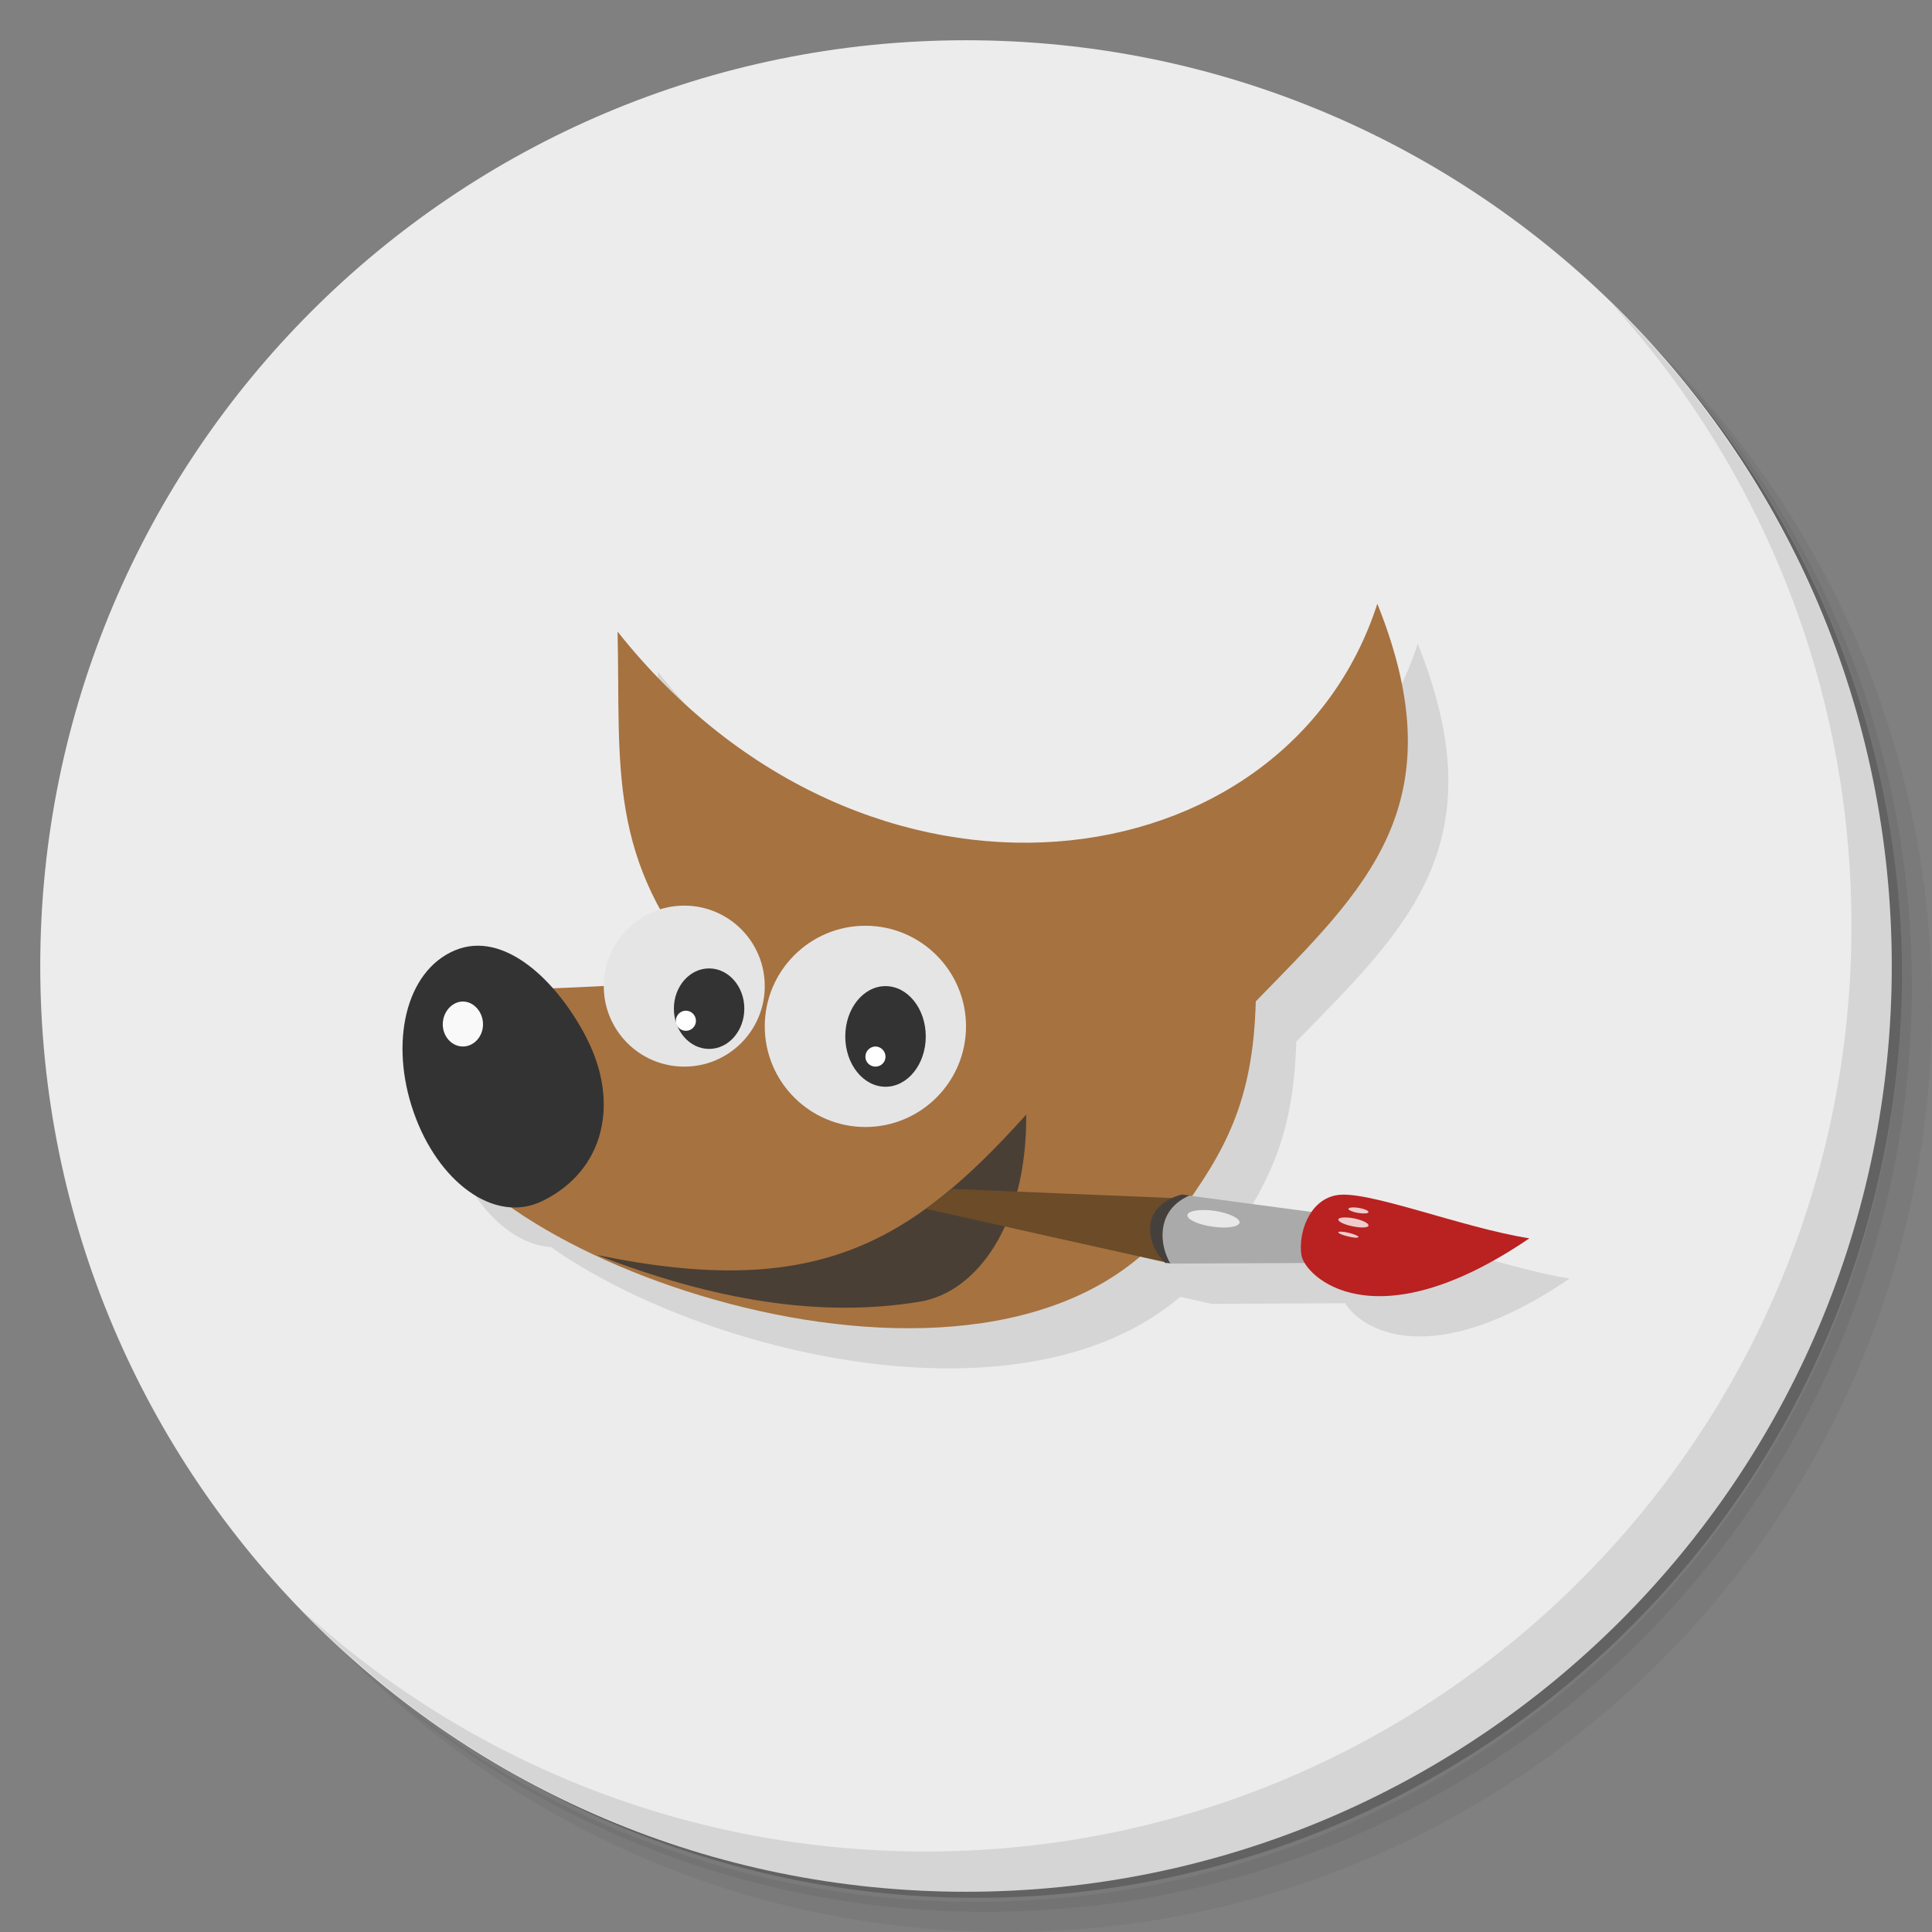 <?xml version="1.0" encoding="UTF-8" standalone="no"?>
<svg
   xmlns:dc="http://purl.org/dc/elements/1.1/"
   xmlns:cc="http://creativecommons.org/ns#"
   xmlns:rdf="http://www.w3.org/1999/02/22-rdf-syntax-ns#"
   xmlns:svg="http://www.w3.org/2000/svg"
   xmlns="http://www.w3.org/2000/svg"
   xmlns:sodipodi="http://sodipodi.sourceforge.net/DTD/sodipodi-0.dtd"
   xmlns:inkscape="http://www.inkscape.org/namespaces/inkscape"
   viewBox="0 0 48 48"
   id="svg19880"
   version="1.1"
   inkscape:version="0.91 r13725"
   sodipodi:docname="gimp.svg">
  <rect x="0" y="0" width="48" height="48" fill="#808080" stroke="none"/>
  <sodipodi:namedview
     pagecolor="#ffffff"
     bordercolor="#666666"
     borderopacity="1"
     objecttolerance="10"
     gridtolerance="10"
     guidetolerance="10"
     inkscape:pageopacity="0"
     inkscape:pageshadow="2"
     inkscape:window-width="778"
     inkscape:window-height="480"
     id="namedview19961"
     showgrid="false"
     inkscape:zoom="4.9166667"
     inkscape:cx="24"
     inkscape:cy="24"
     inkscape:window-x="57"
     inkscape:window-y="31"
     inkscape:window-maximized="0"
     inkscape:current-layer="svg19880" />
  <defs
     id="defs19882">
    <linearGradient
       id="linearGradient3764"
       y1="47"
       x2="0"
       y2="1"
       gradientUnits="userSpaceOnUse">
      <stop
         style="stop-color:#f59147;stop-opacity:1"
         id="stop19885" />
      <stop
         offset="1"
         style="stop-color:#f69a59;stop-opacity:1"
         id="stop19887" />
    </linearGradient>
  </defs>
  <g
     id="g19889">
    <path
       d="m 36.31 5 c 5.859 4.062 9.688 10.831 9.688 18.5 c 0 12.426 -10.07 22.5 -22.5 22.5 c -7.669 0 -14.438 -3.828 -18.5 -9.688 c 1.037 1.822 2.306 3.499 3.781 4.969 c 4.085 3.712 9.514 5.969 15.469 5.969 c 12.703 0 23 -10.298 23 -23 c 0 -5.954 -2.256 -11.384 -5.969 -15.469 c -1.469 -1.475 -3.147 -2.744 -4.969 -3.781 z m 4.969 3.781 c 3.854 4.113 6.219 9.637 6.219 15.719 c 0 12.703 -10.297 23 -23 23 c -6.081 0 -11.606 -2.364 -15.719 -6.219 c 4.16 4.144 9.883 6.719 16.219 6.719 c 12.703 0 23 -10.298 23 -23 c 0 -6.335 -2.575 -12.06 -6.719 -16.219 z"
       style="opacity:0.05"
       id="path19891" />
    <path
       d="m 41.28 8.781 c 3.712 4.085 5.969 9.514 5.969 15.469 c 0 12.703 -10.297 23 -23 23 c -5.954 0 -11.384 -2.256 -15.469 -5.969 c 4.113 3.854 9.637 6.219 15.719 6.219 c 12.703 0 23 -10.298 23 -23 c 0 -6.081 -2.364 -11.606 -6.219 -15.719 z"
       style="opacity:0.1"
       id="path19893" />
    <path
       d="m 31.25 2.375 c 8.615 3.154 14.75 11.417 14.75 21.13 c 0 12.426 -10.07 22.5 -22.5 22.5 c -9.708 0 -17.971 -6.135 -21.12 -14.75 a 23 23 0 0 0 44.875 -7 a 23 23 0 0 0 -16 -21.875 z"
       style="opacity:0.2"
       id="path19895" />
  </g>
  <g
     id="g19897"
     style="fill:#ececec">
    <path
       d="m 24 1 c 12.703 0 23 10.297 23 23 c 0 12.703 -10.297 23 -23 23 -12.703 0 -23 -10.297 -23 -23 0 -12.703 10.297 -23 23 -23 z"
       style="fill:#ececec;fill-opacity:1"
       id="path19899" />
  </g>
  <g
     id="g19901">
    <g
       id="g19903">
      <g
         transform="translate(1,1)"
         id="g19905">
        <g
           style="opacity:0.1"
           id="g19907">
          <!-- color: #f69a59 -->
          <g
             id="g19909">
            <path
               d="m 35.22 16 c -2.27 7.04 -12.695 8.483 -18.875 0.691 c 0.062 2.687 -0.133 4.697 1.078 6.902 c -0.819 0.248 -1.418 0.999 -1.422 1.898 c -0.369 0.02 -0.884 0.038 -1.281 0.053 c -0.709 -0.795 -1.586 -1.284 -2.422 -0.932 c -1.227 0.52 -1.622 2.301 -1.02 4.02 c 0.469 1.351 1.436 2.287 2.408 2.35 c 3.736 2.632 11.687 4.594 15.635 1.238 l 0.768 0.17 c 0 0 0.002 0.004 0.002 0.004 l 0.012 0 l 3.318 -0.016 c 0.378 0.635 2.104 1.751 5.576 -0.613 c -1.695 -0.266 -4.094 -1.234 -4.816 -1.066 c -0.255 0.053 -0.432 0.218 -0.572 0.414 l -3 -0.4 c 0.952 -1.375 1.537 -2.603 1.596 -4.834 c 2.707 -2.781 5.03 -4.879 3.02 -9.879 z m -18.875 0.691 c 0 0 0 -0.003 0 -0.004 l -0.004 0 c 0 0 0.003 0.002 0.004 0.004 z"
               transform="translate(-1,-1)"
               id="path19911" />
            <path
               d="m 11.5 24.883 c -0.273 0 -0.5 0.262 -0.5 0.566 c 0 0.305 0.227 0.551 0.5 0.551 c 0.273 0 0.5 -0.246 0.5 -0.551 c 0 -0.305 -0.227 -0.566 -0.5 -0.566 m 0 0"
               style="fill:#000;fill-opacity:1;stroke:none;fill-rule:nonzero"
               id="path19913" />
          </g>
        </g>
      </g>
    </g>
  </g>
  <g
     transform="translate(3.4047873e-4,0)"
     id="g19915">
    <g
       id="g19917">
      <!-- color: #f69a59 -->
      <g
         id="g19919">
        <path
           d="m 15.34 15.688 c 6.18 7.797 16.609 6.355 18.879 -0.688 2.01 5 -0.313 7.098 -3.02 9.879 -0.066 2.488 -0.758 3.719 -1.918 5.309 -4.285 5.895 -17.309 1.246 -18.535 -2.359 l 1.363 -3.223 c 2.328 -0.07 3.125 -0.098 5.496 -0.305 -2.547 -2.953 -2.184 -5.25 -2.262 -8.613 m 0 0"
           style="fill:#a67240;fill-opacity:1;stroke:none;fill-rule:nonzero"
           id="path19921" />
        <path
           d="m 14.574 25.793 c 0.82 1.594 0.457 3.289 -1.102 4.047 -1.195 0.582 -2.598 -0.488 -3.195 -2.207 -0.602 -1.719 -0.207 -3.5 1.02 -4.02 1.223 -0.516 2.543 0.754 3.277 2.176 m 0 0"
           style="fill:#333;fill-opacity:1;stroke:none;fill-rule:nonzero"
           id="path19923" />
        <path
           d="m 19 24.5 c 0 1.105 -0.895 2 -2 2 -1.105 0 -2 -0.895 -2 -2 0 -1.105 0.895 -2 2 -2 1.105 0 2 0.895 2 2 m 0 0"
           style="fill:#e5e5e5;fill-opacity:1;stroke:none;fill-rule:nonzero"
           id="path19925" />
        <path
           d="M 24,25.5 C 24,26.879 22.879,28 21.5,28 20.121,28 19,26.879 19,25.5 19,24.121 20.121,23 21.5,23 c 1.379,0 2.5,1.121 2.5,2.5 m 0,0"
           style="fill:#e5e5e5;fill-opacity:1;stroke:none;fill-rule:nonzero"
           id="path19927" />
        <path
           d="m 18.492 25.06 c 0 0.551 -0.391 1 -0.875 1 -0.484 0 -0.875 -0.449 -0.875 -1 0 -0.551 0.391 -1 0.875 -1 0.484 0 0.875 0.449 0.875 1 m 0 0"
           style="fill:#333;fill-opacity:1;stroke:none;fill-rule:nonzero"
           id="path19929" />
        <path
           d="m 23 25.75 c 0 0.691 -0.449 1.25 -1 1.25 -0.551 0 -1 -0.559 -1 -1.25 0 -0.691 0.449 -1.25 1 -1.25 0.551 0 1 0.559 1 1.25 m 0 0"
           style="fill:#333;fill-opacity:1;stroke:none;fill-rule:nonzero"
           id="path19931" />
        <path
           d="m 14.832 31.18 c 5.41 1.121 7.773 -0.273 10.664 -3.488 0.02 2.734 -1.234 4.418 -2.645 4.648 -2.484 0.41 -5.137 -0.039 -8.02 -1.16 m 0 0"
           style="fill:#333;fill-opacity:0.8;stroke:none;fill-rule:nonzero"
           id="path19933" />
        <path
           d="m 23.668 29.539 5.824 0.242 -0.391 1.613 -6.094 -1.359 c 0.223 -0.16 0.43 -0.336 0.66 -0.496 m 0 0"
           style="fill:#6b4b28;fill-opacity:1;stroke:none;fill-rule:nonzero"
           id="path19935" />
        <path
           d="m 32.656 30.12 -3.164 -0.422 c 0 0 -0.688 0.145 -0.781 0.719 -0.09 0.578 0.379 0.977 0.379 0.977 l 3.473 -0.016 m 0.094 -1.258"
           style="fill:#aaa;fill-opacity:1;stroke:none;fill-rule:nonzero"
           id="path19937" />
        <path
           d="m 33.18,29.699 c -0.664,0.137 -0.926,0.945 -0.848,1.477 0.07,0.52 1.781,2.234 5.664,-0.41 C 36.301,30.5 33.902,29.532 33.18,29.7 m 0,0"
           style="fill:#ba2121;fill-opacity:1;stroke:none;fill-rule:nonzero"
           id="path19939" />
        <path
           d="m 11.5 24.883 c -0.273 0 -0.5 0.262 -0.5 0.566 0 0.305 0.227 0.551 0.5 0.551 0.273 0 0.5 -0.246 0.5 -0.551 0 -0.305 -0.227 -0.566 -0.5 -0.566 m 0 0"
           style="fill:#f9f9f9;fill-opacity:1;stroke:none;fill-rule:nonzero"
           id="path19941" />
        <path
           d="m 17.04 25.11 c -0.137 0 -0.25 0.113 -0.25 0.254 0 0.137 0.113 0.246 0.25 0.246 0.137 0 0.25 -0.109 0.25 -0.246 0 -0.141 -0.113 -0.254 -0.25 -0.254 m 0 0"
           style="fill:#fff;fill-opacity:1;stroke:none;fill-rule:nonzero"
           id="path19943" />
        <path
           d="m 21.75,26 c -0.137,0 -0.25,0.117 -0.25,0.254 0,0.137 0.113,0.246 0.25,0.246 C 21.887,26.5 22,26.391 22,26.254 22,26.117 21.887,26 21.75,26 m 0,0"
           style="fill:#fff;fill-opacity:1;stroke:none;fill-rule:nonzero"
           id="path19945" />
        <path
           d="m 33.637 30.27 c -0.207 -0.039 -0.379 -0.027 -0.387 0.027 -0.008 0.055 0.156 0.133 0.363 0.172 0.207 0.043 0.379 0.035 0.387 -0.02 0.008 -0.059 -0.156 -0.137 -0.363 -0.18 m 0 0"
           style="fill:#fff;fill-opacity:0.765;stroke:none;fill-rule:nonzero"
           id="path19947" />
        <path
           d="m 33.762 30.01 c -0.137 -0.023 -0.254 -0.012 -0.262 0.023 -0.004 0.031 0.102 0.078 0.238 0.102 0.137 0.023 0.254 0.016 0.262 -0.02 0.004 -0.035 -0.102 -0.082 -0.238 -0.105 m 0 0"
           style="fill:#fff;fill-opacity:0.765;stroke:none;fill-rule:nonzero"
           id="path19949" />
        <path
           d="m 33.512 30.629 c -0.137 -0.031 -0.254 -0.039 -0.262 -0.016 -0.008 0.027 0.102 0.074 0.238 0.105 0.137 0.035 0.254 0.043 0.262 0.016 0.008 -0.023 -0.098 -0.07 -0.238 -0.105 m 0 0"
           style="fill:#fff;fill-opacity:0.765;stroke:none;fill-rule:nonzero"
           id="path19951" />
        <path
           d="m 30.16 30.08 c -0.359 -0.047 -0.656 0.004 -0.66 0.113 -0.004 0.109 0.281 0.238 0.641 0.285 0.355 0.051 0.652 0 0.656 -0.109 0.004 -0.105 -0.281 -0.238 -0.637 -0.289 m 0 0"
           style="fill:#fff;fill-opacity:0.733;stroke:none;fill-rule:nonzero"
           id="path19953" />
        <path
           d="m 29.367 29.676 c 0 0 -0.691 0.145 -0.781 0.719 -0.09 0.578 0.367 0.984 0.367 0.984 l 0.113 0 c -0.109 -0.207 -0.219 -0.5 -0.172 -0.855 0.066 -0.512 0.465 -0.742 0.664 -0.824 m -0.191 -0.023"
           style="fill:#46403d;fill-opacity:1;stroke:none;fill-rule:nonzero"
           id="path19955" />
      </g>
    </g>
  </g>
  <g
     id="g19957">
    <path
       d="m 40.03 7.531 c 3.712 4.084 5.969 9.514 5.969 15.469 0 12.703 -10.297 23 -23 23 c -5.954 0 -11.384 -2.256 -15.469 -5.969 4.178 4.291 10.01 6.969 16.469 6.969 c 12.703 0 23 -10.298 23 -23 0 -6.462 -2.677 -12.291 -6.969 -16.469 z"
       style="opacity:0.1"
       id="path19959" />
  </g>
</svg>
